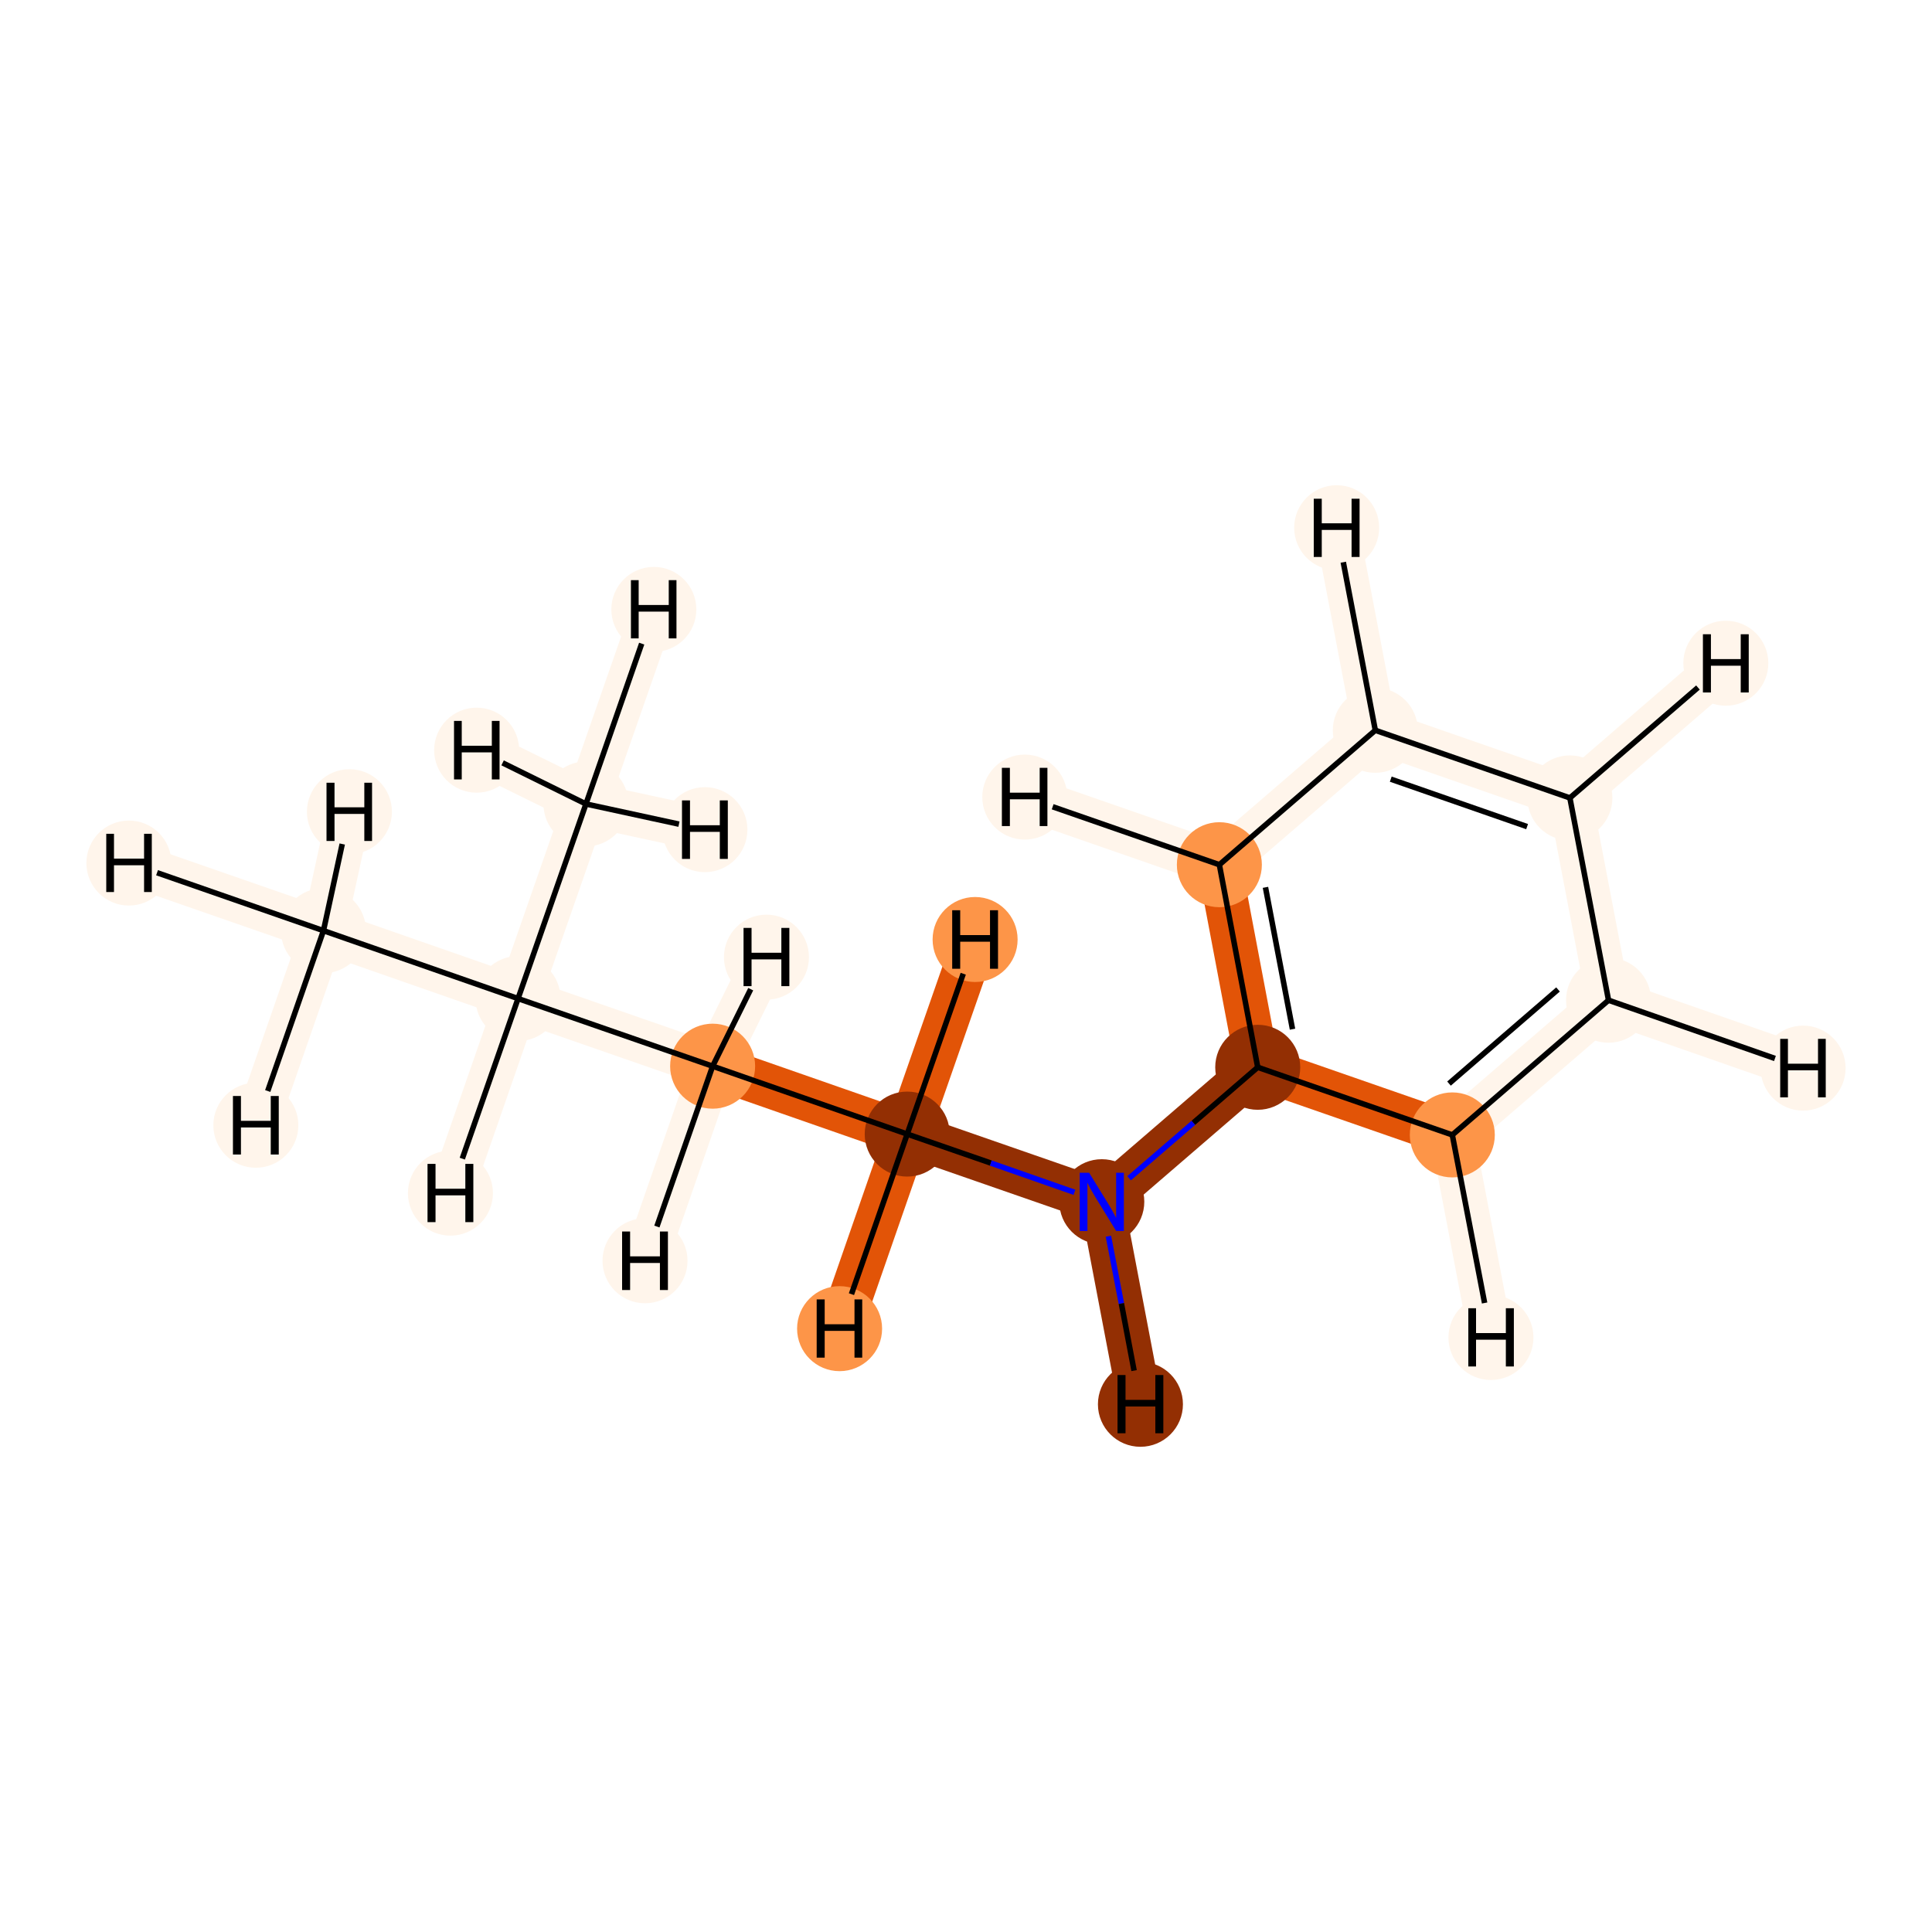 <?xml version='1.0' encoding='iso-8859-1'?>
<svg version='1.1' baseProfile='full'
              xmlns='http://www.w3.org/2000/svg'
                      xmlns:rdkit='http://www.rdkit.org/xml'
                      xmlns:xlink='http://www.w3.org/1999/xlink'
                  xml:space='preserve'
width='700px' height='700px' viewBox='0 0 700 700'>
<!-- END OF HEADER -->
<rect style='opacity:1.0;fill:#FFFFFF;stroke:none' width='700.0' height='700.0' x='0.0' y='0.0'> </rect>
<path d='M 117.2,337.2 L 187.7,361.8' style='fill:none;fill-rule:evenodd;stroke:#FFF5EB;stroke-width:15.9px;stroke-linecap:butt;stroke-linejoin:miter;stroke-opacity:1' />
<path d='M 117.2,337.2 L 46.7,312.7' style='fill:none;fill-rule:evenodd;stroke:#FFF5EB;stroke-width:15.9px;stroke-linecap:butt;stroke-linejoin:miter;stroke-opacity:1' />
<path d='M 117.2,337.2 L 126.6,294.1' style='fill:none;fill-rule:evenodd;stroke:#FFF5EB;stroke-width:15.9px;stroke-linecap:butt;stroke-linejoin:miter;stroke-opacity:1' />
<path d='M 117.2,337.2 L 92.7,407.7' style='fill:none;fill-rule:evenodd;stroke:#FFF5EB;stroke-width:15.9px;stroke-linecap:butt;stroke-linejoin:miter;stroke-opacity:1' />
<path d='M 187.7,361.8 L 258.2,386.3' style='fill:none;fill-rule:evenodd;stroke:#FFF5EB;stroke-width:15.9px;stroke-linecap:butt;stroke-linejoin:miter;stroke-opacity:1' />
<path d='M 187.7,361.8 L 212.3,291.3' style='fill:none;fill-rule:evenodd;stroke:#FFF5EB;stroke-width:15.9px;stroke-linecap:butt;stroke-linejoin:miter;stroke-opacity:1' />
<path d='M 187.7,361.8 L 163.2,432.3' style='fill:none;fill-rule:evenodd;stroke:#FFF5EB;stroke-width:15.9px;stroke-linecap:butt;stroke-linejoin:miter;stroke-opacity:1' />
<path d='M 258.2,386.3 L 328.7,410.9' style='fill:none;fill-rule:evenodd;stroke:#E25407;stroke-width:15.9px;stroke-linecap:butt;stroke-linejoin:miter;stroke-opacity:1' />
<path d='M 258.2,386.3 L 233.7,456.8' style='fill:none;fill-rule:evenodd;stroke:#FFF5EB;stroke-width:15.9px;stroke-linecap:butt;stroke-linejoin:miter;stroke-opacity:1' />
<path d='M 258.2,386.3 L 277.7,346.8' style='fill:none;fill-rule:evenodd;stroke:#FFF5EB;stroke-width:15.9px;stroke-linecap:butt;stroke-linejoin:miter;stroke-opacity:1' />
<path d='M 328.7,410.9 L 399.2,435.4' style='fill:none;fill-rule:evenodd;stroke:#932F03;stroke-width:15.9px;stroke-linecap:butt;stroke-linejoin:miter;stroke-opacity:1' />
<path d='M 328.7,410.9 L 353.3,340.4' style='fill:none;fill-rule:evenodd;stroke:#E25407;stroke-width:15.9px;stroke-linecap:butt;stroke-linejoin:miter;stroke-opacity:1' />
<path d='M 328.7,410.9 L 304.2,481.4' style='fill:none;fill-rule:evenodd;stroke:#E25407;stroke-width:15.9px;stroke-linecap:butt;stroke-linejoin:miter;stroke-opacity:1' />
<path d='M 399.2,435.4 L 455.7,386.7' style='fill:none;fill-rule:evenodd;stroke:#932F03;stroke-width:15.9px;stroke-linecap:butt;stroke-linejoin:miter;stroke-opacity:1' />
<path d='M 399.2,435.4 L 413.2,508.8' style='fill:none;fill-rule:evenodd;stroke:#932F03;stroke-width:15.9px;stroke-linecap:butt;stroke-linejoin:miter;stroke-opacity:1' />
<path d='M 455.7,386.7 L 441.8,313.3' style='fill:none;fill-rule:evenodd;stroke:#E25407;stroke-width:15.9px;stroke-linecap:butt;stroke-linejoin:miter;stroke-opacity:1' />
<path d='M 455.7,386.7 L 526.2,411.2' style='fill:none;fill-rule:evenodd;stroke:#E25407;stroke-width:15.9px;stroke-linecap:butt;stroke-linejoin:miter;stroke-opacity:1' />
<path d='M 441.8,313.3 L 498.3,264.6' style='fill:none;fill-rule:evenodd;stroke:#FFF5EB;stroke-width:15.9px;stroke-linecap:butt;stroke-linejoin:miter;stroke-opacity:1' />
<path d='M 441.8,313.3 L 371.3,288.8' style='fill:none;fill-rule:evenodd;stroke:#FFF5EB;stroke-width:15.9px;stroke-linecap:butt;stroke-linejoin:miter;stroke-opacity:1' />
<path d='M 498.3,264.6 L 568.8,289.1' style='fill:none;fill-rule:evenodd;stroke:#FFF5EB;stroke-width:15.9px;stroke-linecap:butt;stroke-linejoin:miter;stroke-opacity:1' />
<path d='M 498.3,264.6 L 484.3,191.2' style='fill:none;fill-rule:evenodd;stroke:#FFF5EB;stroke-width:15.9px;stroke-linecap:butt;stroke-linejoin:miter;stroke-opacity:1' />
<path d='M 568.8,289.1 L 582.8,362.4' style='fill:none;fill-rule:evenodd;stroke:#FFF5EB;stroke-width:15.9px;stroke-linecap:butt;stroke-linejoin:miter;stroke-opacity:1' />
<path d='M 568.8,289.1 L 625.3,240.3' style='fill:none;fill-rule:evenodd;stroke:#FFF5EB;stroke-width:15.9px;stroke-linecap:butt;stroke-linejoin:miter;stroke-opacity:1' />
<path d='M 582.8,362.4 L 526.2,411.2' style='fill:none;fill-rule:evenodd;stroke:#FFF5EB;stroke-width:15.9px;stroke-linecap:butt;stroke-linejoin:miter;stroke-opacity:1' />
<path d='M 582.8,362.4 L 653.3,387.0' style='fill:none;fill-rule:evenodd;stroke:#FFF5EB;stroke-width:15.9px;stroke-linecap:butt;stroke-linejoin:miter;stroke-opacity:1' />
<path d='M 526.2,411.2 L 540.2,484.6' style='fill:none;fill-rule:evenodd;stroke:#FFF5EB;stroke-width:15.9px;stroke-linecap:butt;stroke-linejoin:miter;stroke-opacity:1' />
<path d='M 212.3,291.3 L 236.9,220.8' style='fill:none;fill-rule:evenodd;stroke:#FFF5EB;stroke-width:15.9px;stroke-linecap:butt;stroke-linejoin:miter;stroke-opacity:1' />
<path d='M 212.3,291.3 L 172.7,271.8' style='fill:none;fill-rule:evenodd;stroke:#FFF5EB;stroke-width:15.9px;stroke-linecap:butt;stroke-linejoin:miter;stroke-opacity:1' />
<path d='M 212.3,291.3 L 255.4,300.6' style='fill:none;fill-rule:evenodd;stroke:#FFF5EB;stroke-width:15.9px;stroke-linecap:butt;stroke-linejoin:miter;stroke-opacity:1' />
<ellipse cx='117.2' cy='337.2' rx='14.9' ry='14.9'  style='fill:#FFF5EB;fill-rule:evenodd;stroke:#FFF5EB;stroke-width:1.0px;stroke-linecap:butt;stroke-linejoin:miter;stroke-opacity:1' />
<ellipse cx='187.7' cy='361.8' rx='14.9' ry='14.9'  style='fill:#FFF5EB;fill-rule:evenodd;stroke:#FFF5EB;stroke-width:1.0px;stroke-linecap:butt;stroke-linejoin:miter;stroke-opacity:1' />
<ellipse cx='258.2' cy='386.3' rx='14.9' ry='14.9'  style='fill:#FD9548;fill-rule:evenodd;stroke:#FD9548;stroke-width:1.0px;stroke-linecap:butt;stroke-linejoin:miter;stroke-opacity:1' />
<ellipse cx='328.7' cy='410.9' rx='14.9' ry='14.9'  style='fill:#932F03;fill-rule:evenodd;stroke:#932F03;stroke-width:1.0px;stroke-linecap:butt;stroke-linejoin:miter;stroke-opacity:1' />
<ellipse cx='399.2' cy='435.4' rx='14.9' ry='14.9'  style='fill:#932F03;fill-rule:evenodd;stroke:#932F03;stroke-width:1.0px;stroke-linecap:butt;stroke-linejoin:miter;stroke-opacity:1' />
<ellipse cx='455.7' cy='386.7' rx='14.9' ry='14.9'  style='fill:#932F03;fill-rule:evenodd;stroke:#932F03;stroke-width:1.0px;stroke-linecap:butt;stroke-linejoin:miter;stroke-opacity:1' />
<ellipse cx='441.8' cy='313.3' rx='14.9' ry='14.9'  style='fill:#FD9548;fill-rule:evenodd;stroke:#FD9548;stroke-width:1.0px;stroke-linecap:butt;stroke-linejoin:miter;stroke-opacity:1' />
<ellipse cx='498.3' cy='264.6' rx='14.9' ry='14.9'  style='fill:#FFF5EB;fill-rule:evenodd;stroke:#FFF5EB;stroke-width:1.0px;stroke-linecap:butt;stroke-linejoin:miter;stroke-opacity:1' />
<ellipse cx='568.8' cy='289.1' rx='14.9' ry='14.9'  style='fill:#FFF5EB;fill-rule:evenodd;stroke:#FFF5EB;stroke-width:1.0px;stroke-linecap:butt;stroke-linejoin:miter;stroke-opacity:1' />
<ellipse cx='582.8' cy='362.4' rx='14.9' ry='14.9'  style='fill:#FFF5EB;fill-rule:evenodd;stroke:#FFF5EB;stroke-width:1.0px;stroke-linecap:butt;stroke-linejoin:miter;stroke-opacity:1' />
<ellipse cx='526.2' cy='411.2' rx='14.9' ry='14.9'  style='fill:#FD9548;fill-rule:evenodd;stroke:#FD9548;stroke-width:1.0px;stroke-linecap:butt;stroke-linejoin:miter;stroke-opacity:1' />
<ellipse cx='212.3' cy='291.3' rx='14.9' ry='14.9'  style='fill:#FFF5EB;fill-rule:evenodd;stroke:#FFF5EB;stroke-width:1.0px;stroke-linecap:butt;stroke-linejoin:miter;stroke-opacity:1' />
<ellipse cx='46.7' cy='312.7' rx='14.9' ry='14.9'  style='fill:#FFF5EB;fill-rule:evenodd;stroke:#FFF5EB;stroke-width:1.0px;stroke-linecap:butt;stroke-linejoin:miter;stroke-opacity:1' />
<ellipse cx='126.6' cy='294.1' rx='14.9' ry='14.9'  style='fill:#FFF5EB;fill-rule:evenodd;stroke:#FFF5EB;stroke-width:1.0px;stroke-linecap:butt;stroke-linejoin:miter;stroke-opacity:1' />
<ellipse cx='92.7' cy='407.7' rx='14.9' ry='14.9'  style='fill:#FFF5EB;fill-rule:evenodd;stroke:#FFF5EB;stroke-width:1.0px;stroke-linecap:butt;stroke-linejoin:miter;stroke-opacity:1' />
<ellipse cx='163.2' cy='432.3' rx='14.9' ry='14.9'  style='fill:#FFF5EB;fill-rule:evenodd;stroke:#FFF5EB;stroke-width:1.0px;stroke-linecap:butt;stroke-linejoin:miter;stroke-opacity:1' />
<ellipse cx='233.7' cy='456.8' rx='14.9' ry='14.9'  style='fill:#FFF5EB;fill-rule:evenodd;stroke:#FFF5EB;stroke-width:1.0px;stroke-linecap:butt;stroke-linejoin:miter;stroke-opacity:1' />
<ellipse cx='277.7' cy='346.8' rx='14.9' ry='14.9'  style='fill:#FFF5EB;fill-rule:evenodd;stroke:#FFF5EB;stroke-width:1.0px;stroke-linecap:butt;stroke-linejoin:miter;stroke-opacity:1' />
<ellipse cx='353.3' cy='340.4' rx='14.9' ry='14.9'  style='fill:#FD9548;fill-rule:evenodd;stroke:#FD9548;stroke-width:1.0px;stroke-linecap:butt;stroke-linejoin:miter;stroke-opacity:1' />
<ellipse cx='304.2' cy='481.4' rx='14.9' ry='14.9'  style='fill:#FD9548;fill-rule:evenodd;stroke:#FD9548;stroke-width:1.0px;stroke-linecap:butt;stroke-linejoin:miter;stroke-opacity:1' />
<ellipse cx='413.2' cy='508.8' rx='14.9' ry='14.9'  style='fill:#932F03;fill-rule:evenodd;stroke:#932F03;stroke-width:1.0px;stroke-linecap:butt;stroke-linejoin:miter;stroke-opacity:1' />
<ellipse cx='371.3' cy='288.8' rx='14.9' ry='14.9'  style='fill:#FFF5EB;fill-rule:evenodd;stroke:#FFF5EB;stroke-width:1.0px;stroke-linecap:butt;stroke-linejoin:miter;stroke-opacity:1' />
<ellipse cx='484.3' cy='191.2' rx='14.9' ry='14.9'  style='fill:#FFF5EB;fill-rule:evenodd;stroke:#FFF5EB;stroke-width:1.0px;stroke-linecap:butt;stroke-linejoin:miter;stroke-opacity:1' />
<ellipse cx='625.3' cy='240.3' rx='14.9' ry='14.9'  style='fill:#FFF5EB;fill-rule:evenodd;stroke:#FFF5EB;stroke-width:1.0px;stroke-linecap:butt;stroke-linejoin:miter;stroke-opacity:1' />
<ellipse cx='653.3' cy='387.0' rx='14.9' ry='14.9'  style='fill:#FFF5EB;fill-rule:evenodd;stroke:#FFF5EB;stroke-width:1.0px;stroke-linecap:butt;stroke-linejoin:miter;stroke-opacity:1' />
<ellipse cx='540.2' cy='484.6' rx='14.9' ry='14.9'  style='fill:#FFF5EB;fill-rule:evenodd;stroke:#FFF5EB;stroke-width:1.0px;stroke-linecap:butt;stroke-linejoin:miter;stroke-opacity:1' />
<ellipse cx='236.9' cy='220.8' rx='14.9' ry='14.9'  style='fill:#FFF5EB;fill-rule:evenodd;stroke:#FFF5EB;stroke-width:1.0px;stroke-linecap:butt;stroke-linejoin:miter;stroke-opacity:1' />
<ellipse cx='172.7' cy='271.8' rx='14.9' ry='14.9'  style='fill:#FFF5EB;fill-rule:evenodd;stroke:#FFF5EB;stroke-width:1.0px;stroke-linecap:butt;stroke-linejoin:miter;stroke-opacity:1' />
<ellipse cx='255.4' cy='300.6' rx='14.9' ry='14.9'  style='fill:#FFF5EB;fill-rule:evenodd;stroke:#FFF5EB;stroke-width:1.0px;stroke-linecap:butt;stroke-linejoin:miter;stroke-opacity:1' />
<path class='bond-0 atom-0 atom-1' d='M 117.2,337.2 L 187.7,361.8' style='fill:none;fill-rule:evenodd;stroke:#000000;stroke-width:2.0px;stroke-linecap:butt;stroke-linejoin:miter;stroke-opacity:1' />
<path class='bond-12 atom-0 atom-12' d='M 117.2,337.2 L 56.9,316.2' style='fill:none;fill-rule:evenodd;stroke:#000000;stroke-width:2.0px;stroke-linecap:butt;stroke-linejoin:miter;stroke-opacity:1' />
<path class='bond-13 atom-0 atom-13' d='M 117.2,337.2 L 124.0,305.8' style='fill:none;fill-rule:evenodd;stroke:#000000;stroke-width:2.0px;stroke-linecap:butt;stroke-linejoin:miter;stroke-opacity:1' />
<path class='bond-14 atom-0 atom-14' d='M 117.2,337.2 L 97.0,395.3' style='fill:none;fill-rule:evenodd;stroke:#000000;stroke-width:2.0px;stroke-linecap:butt;stroke-linejoin:miter;stroke-opacity:1' />
<path class='bond-1 atom-1 atom-2' d='M 187.7,361.8 L 258.2,386.3' style='fill:none;fill-rule:evenodd;stroke:#000000;stroke-width:2.0px;stroke-linecap:butt;stroke-linejoin:miter;stroke-opacity:1' />
<path class='bond-10 atom-1 atom-11' d='M 187.7,361.8 L 212.3,291.3' style='fill:none;fill-rule:evenodd;stroke:#000000;stroke-width:2.0px;stroke-linecap:butt;stroke-linejoin:miter;stroke-opacity:1' />
<path class='bond-15 atom-1 atom-15' d='M 187.7,361.8 L 167.5,419.8' style='fill:none;fill-rule:evenodd;stroke:#000000;stroke-width:2.0px;stroke-linecap:butt;stroke-linejoin:miter;stroke-opacity:1' />
<path class='bond-2 atom-2 atom-3' d='M 258.2,386.3 L 328.7,410.9' style='fill:none;fill-rule:evenodd;stroke:#000000;stroke-width:2.0px;stroke-linecap:butt;stroke-linejoin:miter;stroke-opacity:1' />
<path class='bond-16 atom-2 atom-16' d='M 258.2,386.3 L 238.0,444.4' style='fill:none;fill-rule:evenodd;stroke:#000000;stroke-width:2.0px;stroke-linecap:butt;stroke-linejoin:miter;stroke-opacity:1' />
<path class='bond-17 atom-2 atom-17' d='M 258.2,386.3 L 272.0,358.4' style='fill:none;fill-rule:evenodd;stroke:#000000;stroke-width:2.0px;stroke-linecap:butt;stroke-linejoin:miter;stroke-opacity:1' />
<path class='bond-3 atom-3 atom-4' d='M 328.7,410.9 L 359.0,421.4' style='fill:none;fill-rule:evenodd;stroke:#000000;stroke-width:2.0px;stroke-linecap:butt;stroke-linejoin:miter;stroke-opacity:1' />
<path class='bond-3 atom-3 atom-4' d='M 359.0,421.4 L 389.3,432.0' style='fill:none;fill-rule:evenodd;stroke:#0000FF;stroke-width:2.0px;stroke-linecap:butt;stroke-linejoin:miter;stroke-opacity:1' />
<path class='bond-18 atom-3 atom-18' d='M 328.7,410.9 L 349.0,352.8' style='fill:none;fill-rule:evenodd;stroke:#000000;stroke-width:2.0px;stroke-linecap:butt;stroke-linejoin:miter;stroke-opacity:1' />
<path class='bond-19 atom-3 atom-19' d='M 328.7,410.9 L 308.5,468.9' style='fill:none;fill-rule:evenodd;stroke:#000000;stroke-width:2.0px;stroke-linecap:butt;stroke-linejoin:miter;stroke-opacity:1' />
<path class='bond-4 atom-4 atom-5' d='M 409.1,426.9 L 432.4,406.8' style='fill:none;fill-rule:evenodd;stroke:#0000FF;stroke-width:2.0px;stroke-linecap:butt;stroke-linejoin:miter;stroke-opacity:1' />
<path class='bond-4 atom-4 atom-5' d='M 432.4,406.8 L 455.7,386.7' style='fill:none;fill-rule:evenodd;stroke:#000000;stroke-width:2.0px;stroke-linecap:butt;stroke-linejoin:miter;stroke-opacity:1' />
<path class='bond-20 atom-4 atom-20' d='M 401.6,447.9 L 406.3,472.3' style='fill:none;fill-rule:evenodd;stroke:#0000FF;stroke-width:2.0px;stroke-linecap:butt;stroke-linejoin:miter;stroke-opacity:1' />
<path class='bond-20 atom-4 atom-20' d='M 406.3,472.3 L 410.9,496.6' style='fill:none;fill-rule:evenodd;stroke:#000000;stroke-width:2.0px;stroke-linecap:butt;stroke-linejoin:miter;stroke-opacity:1' />
<path class='bond-5 atom-5 atom-6' d='M 455.7,386.7 L 441.8,313.3' style='fill:none;fill-rule:evenodd;stroke:#000000;stroke-width:2.0px;stroke-linecap:butt;stroke-linejoin:miter;stroke-opacity:1' />
<path class='bond-5 atom-5 atom-6' d='M 468.3,372.9 L 458.5,321.5' style='fill:none;fill-rule:evenodd;stroke:#000000;stroke-width:2.0px;stroke-linecap:butt;stroke-linejoin:miter;stroke-opacity:1' />
<path class='bond-11 atom-10 atom-5' d='M 526.2,411.2 L 455.7,386.7' style='fill:none;fill-rule:evenodd;stroke:#000000;stroke-width:2.0px;stroke-linecap:butt;stroke-linejoin:miter;stroke-opacity:1' />
<path class='bond-6 atom-6 atom-7' d='M 441.8,313.3 L 498.3,264.6' style='fill:none;fill-rule:evenodd;stroke:#000000;stroke-width:2.0px;stroke-linecap:butt;stroke-linejoin:miter;stroke-opacity:1' />
<path class='bond-21 atom-6 atom-21' d='M 441.8,313.3 L 381.4,292.3' style='fill:none;fill-rule:evenodd;stroke:#000000;stroke-width:2.0px;stroke-linecap:butt;stroke-linejoin:miter;stroke-opacity:1' />
<path class='bond-7 atom-7 atom-8' d='M 498.3,264.6 L 568.8,289.1' style='fill:none;fill-rule:evenodd;stroke:#000000;stroke-width:2.0px;stroke-linecap:butt;stroke-linejoin:miter;stroke-opacity:1' />
<path class='bond-7 atom-7 atom-8' d='M 503.9,282.3 L 553.3,299.5' style='fill:none;fill-rule:evenodd;stroke:#000000;stroke-width:2.0px;stroke-linecap:butt;stroke-linejoin:miter;stroke-opacity:1' />
<path class='bond-22 atom-7 atom-22' d='M 498.3,264.6 L 486.7,203.7' style='fill:none;fill-rule:evenodd;stroke:#000000;stroke-width:2.0px;stroke-linecap:butt;stroke-linejoin:miter;stroke-opacity:1' />
<path class='bond-8 atom-8 atom-9' d='M 568.8,289.1 L 582.8,362.4' style='fill:none;fill-rule:evenodd;stroke:#000000;stroke-width:2.0px;stroke-linecap:butt;stroke-linejoin:miter;stroke-opacity:1' />
<path class='bond-23 atom-8 atom-23' d='M 568.8,289.1 L 615.2,249.1' style='fill:none;fill-rule:evenodd;stroke:#000000;stroke-width:2.0px;stroke-linecap:butt;stroke-linejoin:miter;stroke-opacity:1' />
<path class='bond-9 atom-9 atom-10' d='M 582.8,362.4 L 526.2,411.2' style='fill:none;fill-rule:evenodd;stroke:#000000;stroke-width:2.0px;stroke-linecap:butt;stroke-linejoin:miter;stroke-opacity:1' />
<path class='bond-9 atom-9 atom-10' d='M 564.5,358.5 L 525.0,392.6' style='fill:none;fill-rule:evenodd;stroke:#000000;stroke-width:2.0px;stroke-linecap:butt;stroke-linejoin:miter;stroke-opacity:1' />
<path class='bond-24 atom-9 atom-24' d='M 582.8,362.4 L 643.1,383.5' style='fill:none;fill-rule:evenodd;stroke:#000000;stroke-width:2.0px;stroke-linecap:butt;stroke-linejoin:miter;stroke-opacity:1' />
<path class='bond-25 atom-10 atom-25' d='M 526.2,411.2 L 537.9,472.1' style='fill:none;fill-rule:evenodd;stroke:#000000;stroke-width:2.0px;stroke-linecap:butt;stroke-linejoin:miter;stroke-opacity:1' />
<path class='bond-26 atom-11 atom-26' d='M 212.3,291.3 L 232.5,233.2' style='fill:none;fill-rule:evenodd;stroke:#000000;stroke-width:2.0px;stroke-linecap:butt;stroke-linejoin:miter;stroke-opacity:1' />
<path class='bond-27 atom-11 atom-27' d='M 212.3,291.3 L 182.1,276.4' style='fill:none;fill-rule:evenodd;stroke:#000000;stroke-width:2.0px;stroke-linecap:butt;stroke-linejoin:miter;stroke-opacity:1' />
<path class='bond-28 atom-11 atom-28' d='M 212.3,291.3 L 246.0,298.6' style='fill:none;fill-rule:evenodd;stroke:#000000;stroke-width:2.0px;stroke-linecap:butt;stroke-linejoin:miter;stroke-opacity:1' />
<path  class='atom-4' d='M 394.6 424.9
L 401.5 436.1
Q 402.2 437.2, 403.3 439.2
Q 404.4 441.2, 404.4 441.3
L 404.4 424.9
L 407.2 424.9
L 407.2 446.0
L 404.4 446.0
L 396.9 433.8
Q 396.0 432.3, 395.1 430.7
Q 394.2 429.0, 394.0 428.5
L 394.0 446.0
L 391.2 446.0
L 391.2 424.9
L 394.6 424.9
' fill='#0000FF'/>
<path  class='atom-12' d='M 38.5 302.1
L 41.3 302.1
L 41.3 311.1
L 52.2 311.1
L 52.2 302.1
L 55.0 302.1
L 55.0 323.2
L 52.2 323.2
L 52.2 313.5
L 41.3 313.5
L 41.3 323.2
L 38.5 323.2
L 38.5 302.1
' fill='#000000'/>
<path  class='atom-13' d='M 118.3 283.6
L 121.2 283.6
L 121.2 292.5
L 132.0 292.5
L 132.0 283.6
L 134.8 283.6
L 134.8 304.7
L 132.0 304.7
L 132.0 294.9
L 121.2 294.9
L 121.2 304.7
L 118.3 304.7
L 118.3 283.6
' fill='#000000'/>
<path  class='atom-14' d='M 84.4 397.1
L 87.3 397.1
L 87.3 406.1
L 98.1 406.1
L 98.1 397.1
L 101.0 397.1
L 101.0 418.3
L 98.1 418.3
L 98.1 408.5
L 87.3 408.5
L 87.3 418.3
L 84.4 418.3
L 84.4 397.1
' fill='#000000'/>
<path  class='atom-15' d='M 154.9 421.7
L 157.8 421.7
L 157.8 430.7
L 168.6 430.7
L 168.6 421.7
L 171.5 421.7
L 171.5 442.8
L 168.6 442.8
L 168.6 433.1
L 157.8 433.1
L 157.8 442.8
L 154.9 442.8
L 154.9 421.7
' fill='#000000'/>
<path  class='atom-16' d='M 225.4 446.2
L 228.3 446.2
L 228.3 455.2
L 239.1 455.2
L 239.1 446.2
L 242.0 446.2
L 242.0 467.4
L 239.1 467.4
L 239.1 457.6
L 228.3 457.6
L 228.3 467.4
L 225.4 467.4
L 225.4 446.2
' fill='#000000'/>
<path  class='atom-17' d='M 269.4 336.2
L 272.3 336.2
L 272.3 345.2
L 283.1 345.2
L 283.1 336.2
L 286.0 336.2
L 286.0 357.3
L 283.1 357.3
L 283.1 347.6
L 272.3 347.6
L 272.3 357.3
L 269.4 357.3
L 269.4 336.2
' fill='#000000'/>
<path  class='atom-18' d='M 345.0 329.8
L 347.9 329.8
L 347.9 338.8
L 358.7 338.8
L 358.7 329.8
L 361.6 329.8
L 361.6 351.0
L 358.7 351.0
L 358.7 341.2
L 347.9 341.2
L 347.9 351.0
L 345.0 351.0
L 345.0 329.8
' fill='#000000'/>
<path  class='atom-19' d='M 295.9 470.8
L 298.8 470.8
L 298.8 479.8
L 309.6 479.8
L 309.6 470.8
L 312.4 470.8
L 312.4 491.9
L 309.6 491.9
L 309.6 482.2
L 298.8 482.2
L 298.8 491.9
L 295.9 491.9
L 295.9 470.8
' fill='#000000'/>
<path  class='atom-20' d='M 404.9 498.2
L 407.8 498.2
L 407.8 507.2
L 418.6 507.2
L 418.6 498.2
L 421.5 498.2
L 421.5 519.3
L 418.6 519.3
L 418.6 509.6
L 407.8 509.6
L 407.8 519.3
L 404.9 519.3
L 404.9 498.2
' fill='#000000'/>
<path  class='atom-21' d='M 363.0 278.2
L 365.9 278.2
L 365.9 287.2
L 376.7 287.2
L 376.7 278.2
L 379.5 278.2
L 379.5 299.3
L 376.7 299.3
L 376.7 289.6
L 365.9 289.6
L 365.9 299.3
L 363.0 299.3
L 363.0 278.2
' fill='#000000'/>
<path  class='atom-22' d='M 476.0 180.7
L 478.9 180.7
L 478.9 189.6
L 489.7 189.6
L 489.7 180.7
L 492.6 180.7
L 492.6 201.8
L 489.7 201.8
L 489.7 192.0
L 478.9 192.0
L 478.9 201.8
L 476.0 201.8
L 476.0 180.7
' fill='#000000'/>
<path  class='atom-23' d='M 617.0 229.8
L 619.9 229.8
L 619.9 238.8
L 630.7 238.8
L 630.7 229.8
L 633.6 229.8
L 633.6 250.9
L 630.7 250.9
L 630.7 241.2
L 619.9 241.2
L 619.9 250.9
L 617.0 250.9
L 617.0 229.8
' fill='#000000'/>
<path  class='atom-24' d='M 645.0 376.4
L 647.8 376.4
L 647.8 385.4
L 658.7 385.4
L 658.7 376.4
L 661.5 376.4
L 661.5 397.6
L 658.7 397.6
L 658.7 387.8
L 647.8 387.8
L 647.8 397.6
L 645.0 397.6
L 645.0 376.4
' fill='#000000'/>
<path  class='atom-25' d='M 532.0 474.0
L 534.8 474.0
L 534.8 483.0
L 545.6 483.0
L 545.6 474.0
L 548.5 474.0
L 548.5 495.1
L 545.6 495.1
L 545.6 485.4
L 534.8 485.4
L 534.8 495.1
L 532.0 495.1
L 532.0 474.0
' fill='#000000'/>
<path  class='atom-26' d='M 228.6 210.2
L 231.4 210.2
L 231.4 219.2
L 242.3 219.2
L 242.3 210.2
L 245.1 210.2
L 245.1 231.3
L 242.3 231.3
L 242.3 221.6
L 231.4 221.6
L 231.4 231.3
L 228.6 231.3
L 228.6 210.2
' fill='#000000'/>
<path  class='atom-27' d='M 164.5 261.2
L 167.3 261.2
L 167.3 270.2
L 178.2 270.2
L 178.2 261.2
L 181.0 261.2
L 181.0 282.4
L 178.2 282.4
L 178.2 272.6
L 167.3 272.6
L 167.3 282.4
L 164.5 282.4
L 164.5 261.2
' fill='#000000'/>
<path  class='atom-28' d='M 247.1 290.0
L 250.0 290.0
L 250.0 299.0
L 260.8 299.0
L 260.8 290.0
L 263.7 290.0
L 263.7 311.2
L 260.8 311.2
L 260.8 301.4
L 250.0 301.4
L 250.0 311.2
L 247.1 311.2
L 247.1 290.0
' fill='#000000'/>
</svg>
